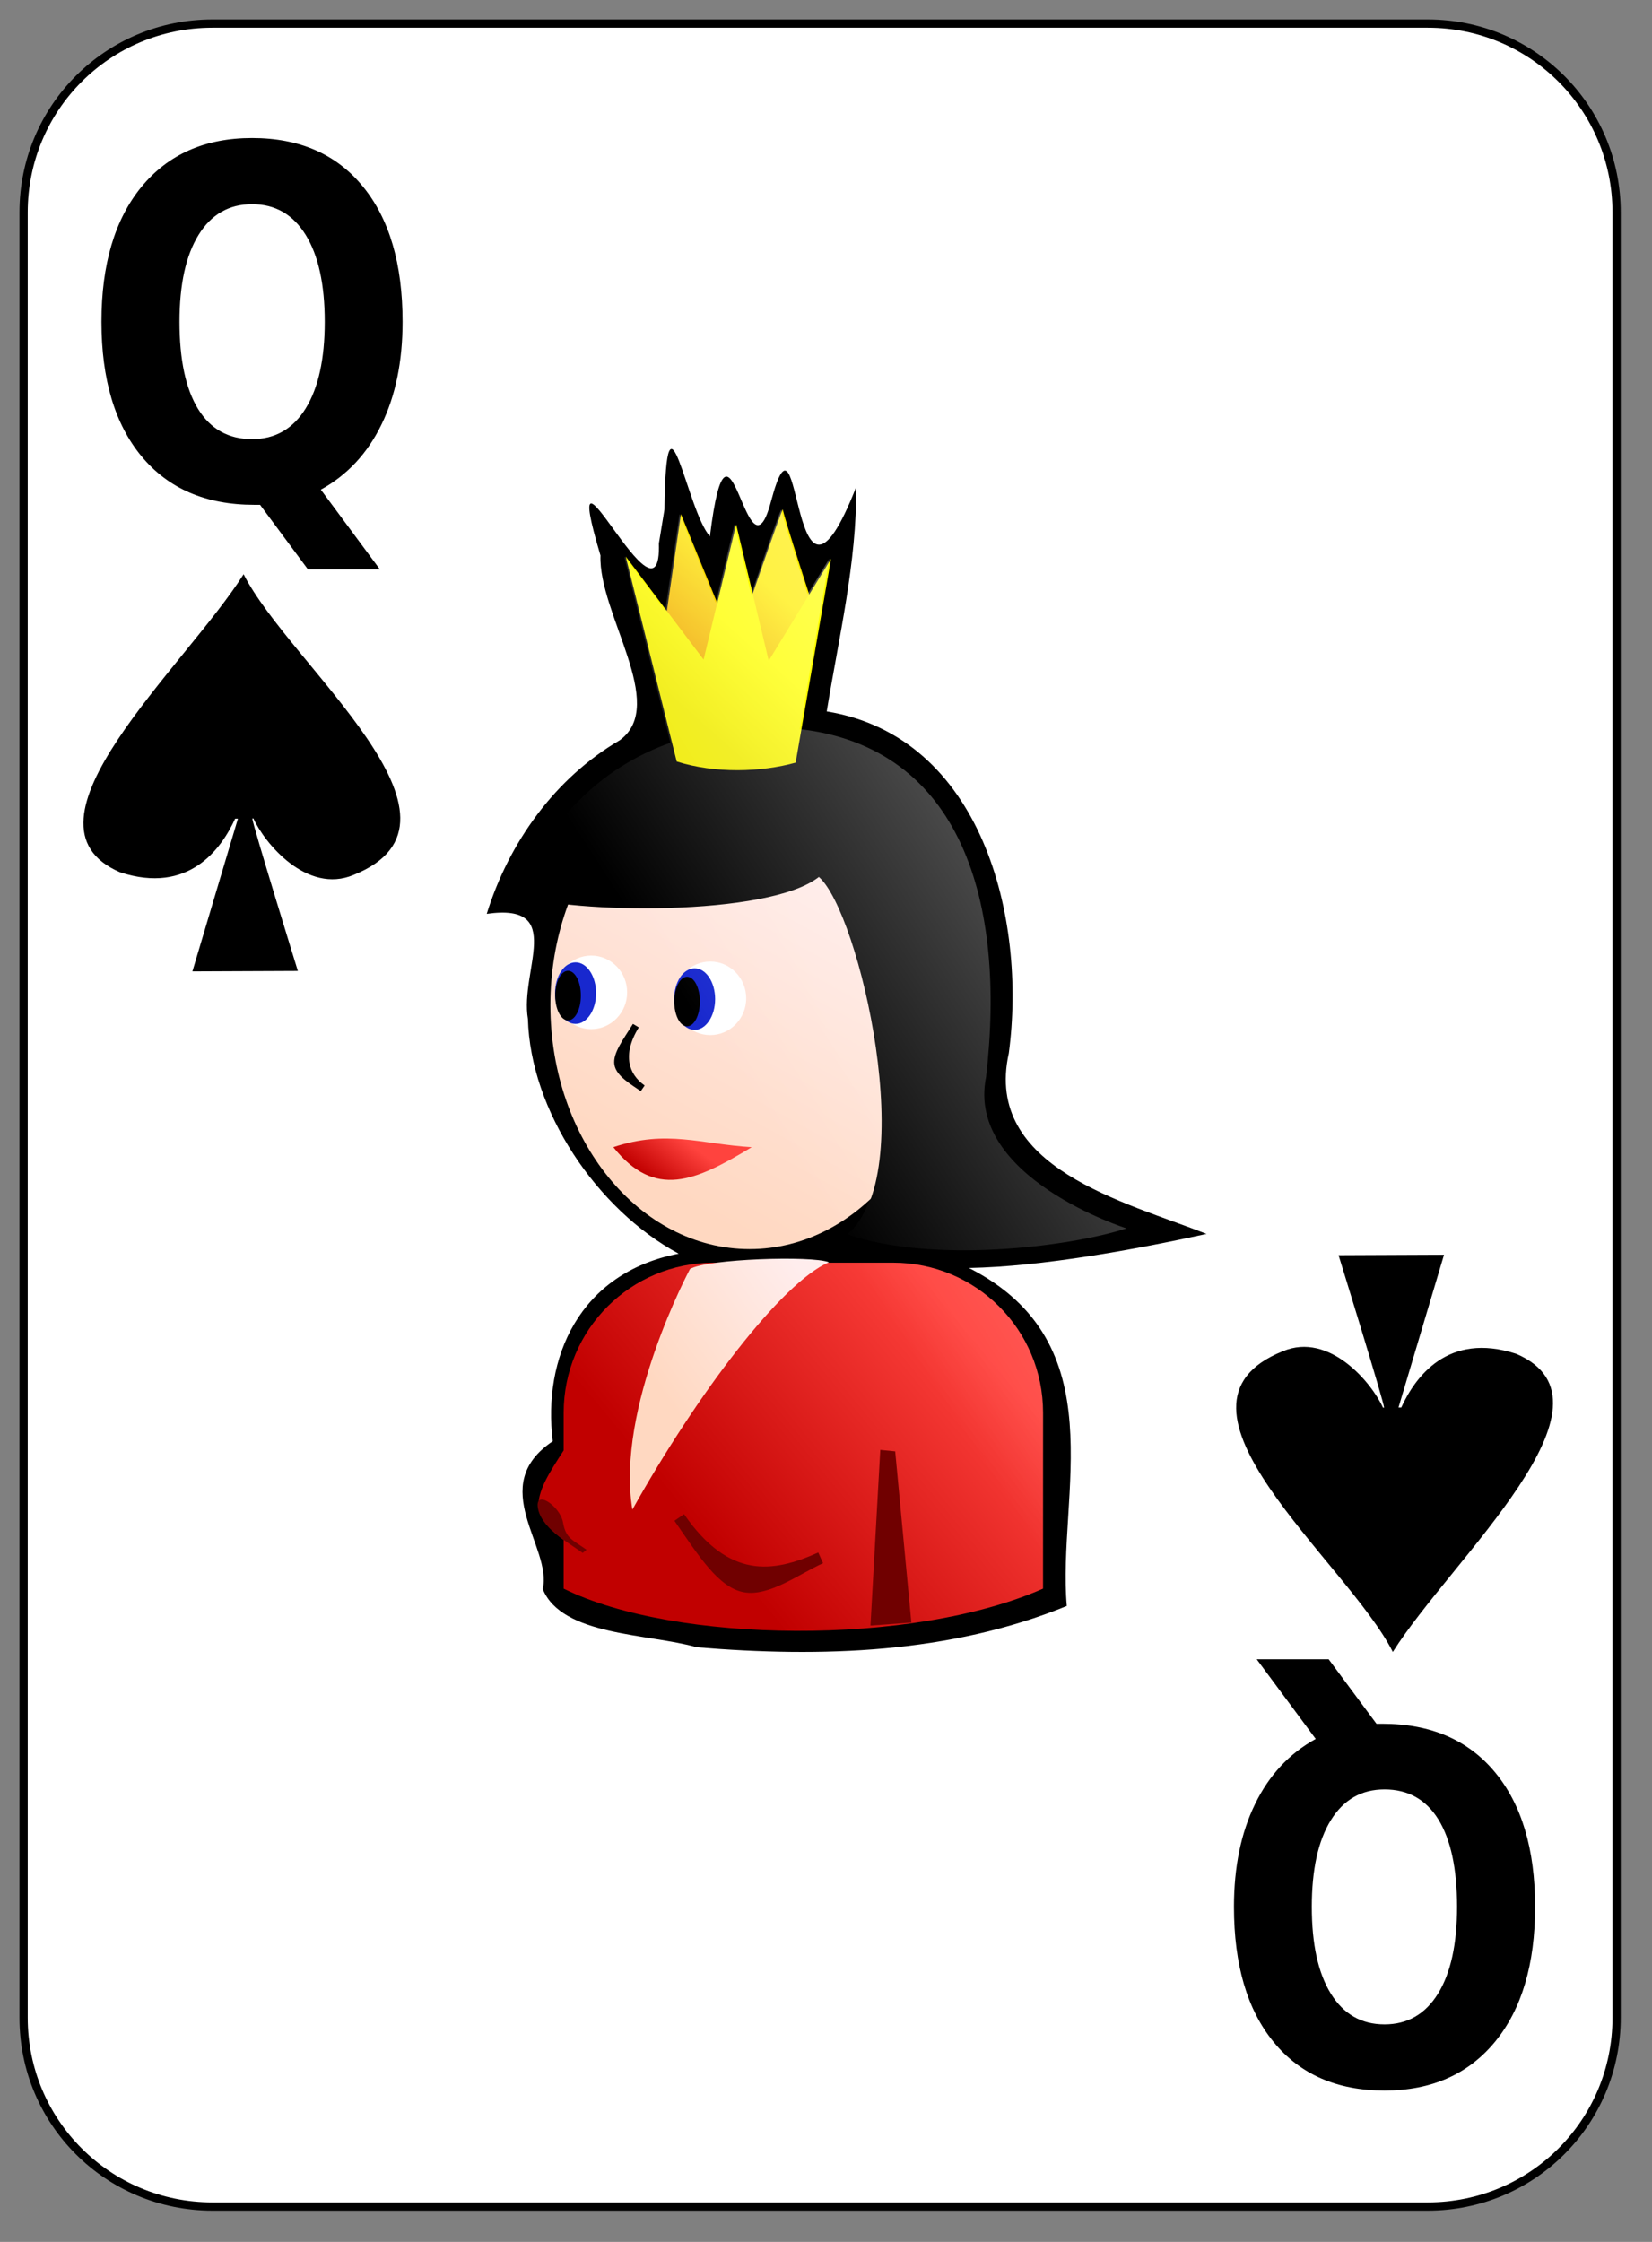 <?xml version="1.0" encoding="UTF-8" standalone="no"?>
<!-- Created with Inkscape (http://www.inkscape.org/) -->
<svg
        xmlns:dc="http://purl.org/dc/elements/1.1/"
        xmlns:rdf="http://www.w3.org/1999/02/22-rdf-syntax-ns#"
        xmlns:xlink="http://www.w3.org/1999/xlink"
        xmlns:sodipodi="http://inkscape.sourceforge.net/DTD/sodipodi-0.dtd"
        xmlns:inkscape="http://www.inkscape.org/namespaces/inkscape"
        xmlns="http://www.w3.org/2000/svg"
        id="svg2"
        height="190"
        preserveAspectRatio="xMinYMin meet"

        viewBox="0 0 140 190"
        y="0"
        x="0"
        version="1.0"
        sodipodi:version="0.32"
        inkscape:version="0.41+cvs"
        sodipodi:docname="white_s_q.svg"
        sodipodi:docbase="/home/nicu/Desktop/card_nicu_buculei_01.zip_FILES/cards/white">
    <rect x="0" y="0" width="140" height="190" fill="#808080" stroke="none"/>
    <sodipodi:namedview
            id="base"
            pagecolor="#ffffff"
            bordercolor="#666666"
            borderopacity="1.0"
            inkscape:pageopacity="0.0"
            inkscape:pageshadow="2"
            inkscape:window-width="1152"
            inkscape:window-height="791"
            inkscape:zoom="1.0000000"
            inkscape:cx="70.000000"
            inkscape:cy="95.000000"
            inkscape:window-x="0"
            inkscape:window-y="26"
            inkscape:current-layer="svg2"/>
    <defs
            id="defs3">
        <linearGradient
                id="linearGradient2060">
            <stop
                    id="stop2062"
                    offset="0"
                    style="stop-color:#ebf0d0;stop-opacity:1;"/>
            <stop
                    id="stop2064"
                    offset="1"
                    style="stop-color:#ffffeb;stop-opacity:1;"/>
        </linearGradient>
        <linearGradient
                gradientTransform="translate(0,-1)"
                gradientUnits="userSpaceOnUse"
                xlink:href="#linearGradient2060"
                id="linearGradient4853"
                y2="128.695"
                x2="109"
                y1="63.1"
                x1="2"/>
        <linearGradient
                id="linearGradient6214">
            <stop
                    id="stop6216"
                    offset="0"
                    style="stop-color:#c10000;stop-opacity:1;"/>
            <stop
                    id="stop6218"
                    offset="1"
                    style="stop-color:#ff433e;stop-opacity:1;"/>
        </linearGradient>
        <linearGradient
                id="linearGradient5417">
            <stop
                    style="stop-color:#f0a700;stop-opacity:1;"
                    offset="0"
                    id="stop5419"/>
            <stop
                    style="stop-color:#ffed00;stop-opacity:1;"
                    offset="1"
                    id="stop5421"/>
        </linearGradient>
        <linearGradient
                id="linearGradient5407">
            <stop
                    id="stop5409"
                    offset="0"
                    style="stop-color:#f0eb00;stop-opacity:1;"/>
            <stop
                    id="stop5411"
                    offset="1"
                    style="stop-color:#ffff00;stop-opacity:1;"/>
        </linearGradient>
        <linearGradient
                id="linearGradient3857">
            <stop
                    id="stop3859"
                    offset="0"
                    style="stop-color:#ffd8c1;stop-opacity:1;"/>
            <stop
                    id="stop3861"
                    offset="1"
                    style="stop-color:#ffeded;stop-opacity:1;"/>
        </linearGradient>
        <linearGradient
                id="linearGradient2580"
                inkscape:collect="always">
            <stop
                    id="stop2582"
                    offset="0"
                    style="stop-color:#ffffff;stop-opacity:1;"/>
            <stop
                    id="stop2584"
                    offset="1"
                    style="stop-color:#ffffff;stop-opacity:0;"/>
        </linearGradient>
        <linearGradient
                y2="98.109"
                x2="-101.909"
                y1="46.291"
                x1="-21.764"
                gradientTransform="translate(159.188,-14.489)"
                gradientUnits="userSpaceOnUse"
                id="linearGradient1855"
                xlink:href="#linearGradient2580"
                inkscape:collect="always"/>
        <linearGradient
                y2="113.287"
                x2="65.8"
                y1="122.476"
                x1="53.127"
                gradientTransform="translate(2.188,-5.489)"
                gradientUnits="userSpaceOnUse"
                id="linearGradient1853"
                xlink:href="#linearGradient3857"
                inkscape:collect="always"/>
        <linearGradient
                y2="322.139"
                x2="312.092"
                y1="346.327"
                x1="294.246"
                gradientTransform="matrix(0.145,0,0,0.145,12.632,49.827)"
                gradientUnits="userSpaceOnUse"
                id="linearGradient1851"
                xlink:href="#linearGradient6214"
                inkscape:collect="always"/>
        <linearGradient
                y2="160.362"
                x2="708"
                y1="210.362"
                x1="653"
                gradientUnits="userSpaceOnUse"
                id="linearGradient1849"
                xlink:href="#linearGradient5407"
                inkscape:collect="always"/>
        <linearGradient
                y2="85.362"
                x2="698"
                y1="146.362"
                x1="632"
                gradientUnits="userSpaceOnUse"
                id="linearGradient1847"
                xlink:href="#linearGradient5417"
                inkscape:collect="always"/>
        <linearGradient
                y2="415.539"
                x2="449.323"
                y1="540.539"
                x1="298.986"
                gradientTransform="matrix(0.145,0,0,0.145,15.234,50.477)"
                gradientUnits="userSpaceOnUse"
                id="linearGradient1845"
                xlink:href="#linearGradient6214"
                inkscape:collect="always"/>
        <linearGradient
                y2="256.18"
                x2="484.796"
                y1="437.499"
                x1="356.442"
                gradientTransform="matrix(0.187,0,0,0.145,-10.161,37.837)"
                gradientUnits="userSpaceOnUse"
                id="linearGradient1843"
                xlink:href="#linearGradient3857"
                inkscape:collect="always"/>
        <linearGradient
                y2="256.18"
                x2="484.796"
                y1="437.499"
                x1="356.442"
                gradientTransform="matrix(0.187,0,0,0.145,-10.161,37.837)"
                gradientUnits="userSpaceOnUse"
                id="linearGradient1783"
                xlink:href="#linearGradient3857"
                inkscape:collect="always"/>
        <linearGradient
                y2="415.539"
                x2="449.323"
                y1="540.539"
                x1="298.986"
                gradientTransform="matrix(0.145,0,0,0.145,15.234,50.477)"
                gradientUnits="userSpaceOnUse"
                id="linearGradient1785"
                xlink:href="#linearGradient6214"
                inkscape:collect="always"/>
        <linearGradient
                y2="85.362"
                x2="698"
                y1="146.362"
                x1="632"
                gradientUnits="userSpaceOnUse"
                id="linearGradient1787"
                xlink:href="#linearGradient5417"
                inkscape:collect="always"/>
        <linearGradient
                y2="160.362"
                x2="708"
                y1="210.362"
                x1="653"
                gradientUnits="userSpaceOnUse"
                id="linearGradient1789"
                xlink:href="#linearGradient5407"
                inkscape:collect="always"/>
        <linearGradient
                y2="322.139"
                x2="312.092"
                y1="346.327"
                x1="294.246"
                gradientTransform="matrix(0.145,0,0,0.145,12.632,49.827)"
                gradientUnits="userSpaceOnUse"
                id="linearGradient1791"
                xlink:href="#linearGradient6214"
                inkscape:collect="always"/>
        <linearGradient
                y2="113.287"
                x2="65.8"
                y1="122.476"
                x1="53.127"
                gradientTransform="translate(2.188,-5.489)"
                gradientUnits="userSpaceOnUse"
                id="linearGradient1793"
                xlink:href="#linearGradient3857"
                inkscape:collect="always"/>
        <linearGradient
                y2="98.109"
                x2="-101.909"
                y1="46.291"
                x1="-21.764"
                gradientTransform="translate(159.188,-14.489)"
                gradientUnits="userSpaceOnUse"
                id="linearGradient1795"
                xlink:href="#linearGradient2580"
                inkscape:collect="always"/>
    </defs>
    <g
            inkscape:label="Layer 1"
            inkscape:groupmode="layer"
            id="layer1">
        <g
                id="g5630">
            <path
                    style="fill:#ffffff;fill-opacity:1;stroke:black;stroke-width:0.7;stroke-miterlimit:4;stroke-dashoffset:0;stroke-opacity:1"
                    d="M 18,2 L 121,2 C 129.864,2 137,9.136 137,18 L 137,171 C 137,179.864 129.864,187 121,187 L 18,187 C 9.136,187 2,179.864 2,171 L 2,18 C 2,9.136 9.136,2 18,2 z "
                    id="rect1306"/>
        </g>
        <g
                transform="translate(-448.5,-231.5)"
                id="g5495"
                inkscape:groupmode="layer"
                inkscape:label="Layer 1"/>
    </g>
    <path
            id="text1481"
            style="font-size:37.419;font-style:normal;font-variant:normal;font-weight:bold;font-stretch:normal;fill:#000000;fill-opacity:1;stroke:none;stroke-width:1px;stroke-linecap:butt;stroke-linejoin:miter;stroke-opacity:1;font-family:Bitstream Vera Sans;text-anchor:start;writing-mode:lr-tb"
            d="M 22.039,42.783 L 21.54,42.783 C 17.453,42.783 14.275,41.416 12.004,38.683 C 9.734,35.951 8.598,32.146 8.598,27.27 C 8.598,22.408 9.728,18.596 11.988,15.837 C 14.258,13.077 17.381,11.698 21.358,11.698 C 25.378,11.698 28.507,13.064 30.744,15.797 C 32.992,18.529 34.117,22.354 34.117,27.27 C 34.117,30.646 33.518,33.553 32.322,35.991 C 31.137,38.429 29.426,40.264 27.189,41.497 L 32.189,48.248 L 26.092,48.248 L 22.039,42.783 M 21.358,17.304 C 19.408,17.304 17.896,18.174 16.822,19.916 C 15.748,21.657 15.211,24.109 15.211,27.27 C 15.211,30.485 15.737,32.95 16.789,34.665 C 17.841,36.366 19.364,37.217 21.358,37.217 C 23.318,37.217 24.835,36.346 25.91,34.604 C 26.984,32.863 27.521,30.418 27.521,27.27 C 27.521,24.109 26.984,21.657 25.91,19.916 C 24.835,18.174 23.318,17.304 21.358,17.304"/>
    <path
            id="text4064"
            style="font-size:37.419;font-style:normal;font-variant:normal;font-weight:bold;font-stretch:normal;fill:#000000;fill-opacity:1;stroke:none;stroke-width:1px;stroke-linecap:butt;stroke-linejoin:miter;stroke-opacity:1;font-family:Bitstream Vera Sans;text-anchor:start;writing-mode:lr-tb"
            d="M 116.651,146.088 L 117.15,146.088 C 121.237,146.088 124.415,147.454 126.686,150.187 C 128.956,152.919 130.092,156.724 130.092,161.6 C 130.092,166.463 128.962,170.274 126.702,173.033 C 124.432,175.793 121.309,177.172 117.332,177.172 C 113.312,177.172 110.183,175.806 107.946,173.073 C 105.698,170.341 104.573,166.516 104.573,161.6 C 104.573,158.224 105.171,155.317 106.368,152.879 C 107.553,150.441 109.264,148.606 111.501,147.373 L 106.501,140.622 L 112.598,140.622 L 116.651,146.088 M 117.332,171.566 C 119.282,171.566 120.794,170.696 121.868,168.954 C 122.942,167.213 123.479,164.761 123.479,161.6 C 123.479,158.385 122.953,155.92 121.901,154.205 C 120.849,152.504 119.326,151.653 117.332,151.653 C 115.372,151.653 113.855,152.524 112.78,154.266 C 111.706,156.007 111.169,158.452 111.169,161.6 C 111.169,164.761 111.706,167.213 112.78,168.954 C 113.855,170.696 115.372,171.566 117.332,171.566"/>
    <path
            sodipodi:nodetypes="cccccccccc"
            id="path1561"
            style="fill:#000000;fill-opacity:1;fill-rule:evenodd;stroke:none;stroke-width:0.48;stroke-linecap:butt;stroke-linejoin:round;stroke-miterlimit:4;stroke-opacity:1"
            d="M 20.645,48.665 C 15.72,56.49 0.61,69.814 10.182,73.928 C 15.993,75.822 18.758,71.945 19.929,69.379 L 20.164,69.379 L 16.305,82.325 L 25.242,82.287 C 25.242,82.287 21.392,69.842 21.383,69.366 L 21.477,69.366 C 22.423,71.463 26.013,75.805 29.961,74.151 C 41.507,69.516 24.506,56.327 20.645,48.665 z "/>
    <path
            sodipodi:nodetypes="cccccccccc"
            id="path5553"
            style="fill:#000000;fill-opacity:1;fill-rule:evenodd;stroke:none;stroke-width:0.48;stroke-linecap:butt;stroke-linejoin:round;stroke-miterlimit:4;stroke-opacity:1"
            d="M 118.035,140 C 122.96,132.175 138.07,118.851 128.498,114.737 C 122.687,112.843 119.922,116.72 118.751,119.286 L 118.516,119.286 L 122.375,106.34 L 113.437,106.378 C 113.437,106.378 117.288,118.823 117.296,119.299 L 117.202,119.299 C 116.257,117.202 112.667,112.86 108.719,114.514 C 97.173,119.149 114.174,132.338 118.035,140 z "/>

    <g
            id="g4493"
            transform="translate(0,-7.206117e-6)">
        <path
                sodipodi:nodetypes="ccccccccccccccccccc"
                id="path1751"
                d="M 55.838,46.057 C 56.086,54.446 47.063,34.215 50.888,47.075 C 50.71,52.02 56.633,59.721 52.531,62.73 C 47.042,65.931 43.116,71.412 41.25,77.449 C 47.974,76.494 44.033,82.256 44.739,86.352 C 44.944,94.101 50.54,102.484 57.514,106.249 C 49.048,107.881 45.974,115.134 46.845,122.142 C 41.151,125.967 46.836,131.126 45.994,134.668 C 47.614,138.657 54.934,138.431 59.062,139.605 C 69.584,140.477 80.503,140.15 90.406,136.105 C 89.582,126.681 94.643,113.839 82.117,107.461 C 88.341,107.345 96.216,105.89 102.25,104.574 C 95.386,101.866 83.325,98.996 85.491,89.266 C 87.025,77.801 83.218,62.443 70.062,60.293 C 71.091,53.97 72.611,47.703 72.562,41.261 C 66.885,55.773 68.016,32.441 65.344,42.479 C 63.29,50.282 61.821,32.103 60.162,45.457 C 58.189,43.273 56.461,31.418 56.31,43.181 L 55.838,46.057 z "
                style="fill:#000000;fill-opacity:1;stroke:none;stroke-width:2;stroke-miterlimit:4;stroke-dashoffset:0;stroke-opacity:1"/>
        <path
                id="path1755"
                d="M 80.411,85.184 C 80.411,96.598 72.847,105.861 63.527,105.861 C 54.207,105.861 46.643,96.598 46.643,85.184 C 46.643,73.771 54.207,64.508 63.527,64.508 C 72.847,64.508 80.411,73.771 80.411,85.184 z "
                style="fill:url(#linearGradient1783);fill-opacity:1;stroke:none;stroke-width:2;stroke-miterlimit:4;stroke-dashoffset:0;stroke-opacity:1"/>
        <path
                id="path1757"
                d="M 60.487,107.012 C 53.438,107.012 47.768,112.682 47.768,119.731 L 47.768,122.919 C 46.591,124.752 45.435,126.472 45.674,127.887 C 45.851,128.932 46.767,129.78 47.768,130.512 L 47.768,134.637 C 57.148,139.287 77.3,139.531 88.393,134.637 L 88.393,119.731 C 88.393,112.682 82.724,107.012 75.674,107.012 L 60.487,107.012 z "
                style="fill:url(#linearGradient1785);fill-opacity:1;stroke:none;stroke-width:2;stroke-miterlimit:4;stroke-dashoffset:0;stroke-opacity:1"/>
        <path
                sodipodi:nodetypes="ccccccc"
                id="path1759"
                d="M 43.988,75.883 C 43.988,75.883 47.885,61.752 64.6,61.472 C 81.034,61.193 85.42,75.355 83.567,91.305 C 81.854,99.806 95.468,104.09 95.468,104.09 C 90.615,105.667 79.016,107.104 71.774,104.606 C 78.062,99.884 72.82,77.258 69.395,74.322 C 65.126,77.71 48.361,77.417 43.988,75.883 z "
                style="fill:#000000;fill-opacity:1;fill-rule:evenodd;stroke:none;stroke-width:1.537px;stroke-linecap:butt;stroke-linejoin:miter;stroke-opacity:1"/>
        <g
                transform="matrix(0.145,0,0,0.145,12.632,49.827)"
                id="g1761">
            <path
                    id="path1777"
                    d="M 353,245.862 C 353,257.73 343.592,267.362 332,267.362 C 320.408,267.362 311,257.73 311,245.862 C 311,233.994 320.408,224.362 332,224.362 C 343.592,224.362 353,233.994 353,245.862 z "
                    style="fill:#ffffff;fill-opacity:1;stroke:none;stroke-width:2;stroke-miterlimit:4;stroke-dashoffset:0;stroke-opacity:1"
                    transform="translate(-4,-6)"/>
            <path
                    id="path1779"
                    d="M 353,245.862 C 353,257.73 343.592,267.362 332,267.362 C 320.408,267.362 311,257.73 311,245.862 C 311,233.994 320.408,224.362 332,224.362 C 343.592,224.362 353,233.994 353,245.862 z "
                    style="fill:#1828ce;fill-opacity:1;stroke:none;stroke-width:2;stroke-miterlimit:4;stroke-dashoffset:0;stroke-opacity:1"
                    transform="matrix(0.571,0,0,0.837,129.286,34.524)"/>
            <path
                    id="path1781"
                    d="M 353,245.862 C 353,257.73 343.592,267.362 332,267.362 C 320.408,267.362 311,257.73 311,245.862 C 311,233.994 320.408,224.362 332,224.362 C 343.592,224.362 353,233.994 353,245.862 z "
                    style="fill:#000000;fill-opacity:1;stroke:none;stroke-width:2;stroke-miterlimit:4;stroke-dashoffset:0;stroke-opacity:1"
                    transform="matrix(0.357,0,0,0.674,195.929,76.048)"/>
        </g>
        <g
                transform="matrix(0.12,0,0,9.705316e-2,-17.653,42.178)"
                id="g1769">
            <path
                    style="fill:url(#linearGradient1787);fill-opacity:1;fill-rule:evenodd;stroke:none;stroke-width:1px;stroke-linecap:butt;stroke-linejoin:miter;stroke-opacity:1"
                    d="M 618,99.362 L 628,14.362 L 666,129.362 C 666,129.362 700,6.362 700,10.362 C 700,14.362 723,101.362 723,101.362 L 705,171.362 L 628,171.362 L 618,99.362 z "
                    id="path1771"
                    sodipodi:nodetypes="cccccccc"/>
            <path
                    style="fill:url(#linearGradient1789);fill-opacity:1;fill-rule:evenodd;stroke:none;stroke-width:1px;stroke-linecap:butt;stroke-linejoin:miter;stroke-opacity:1"
                    d="M 589,51.362 L 625,230.362 C 652,241.029 685,239.696 709,231.362 L 734,53.362 L 690,142.362 L 667,23.362 L 644,141.362 L 589,51.362 z "
                    id="path1773"
                    sodipodi:nodetypes="cccccccc"/>
        </g>
        <g
                transform="matrix(0.145,0,0,0.145,2.543,49.322)"
                id="g1775">
            <path
                    id="path1787"
                    d="M 353,245.862 C 353,257.73 343.592,267.362 332,267.362 C 320.408,267.362 311,257.73 311,245.862 C 311,233.994 320.408,224.362 332,224.362 C 343.592,224.362 353,233.994 353,245.862 z "
                    style="fill:#ffffff;fill-opacity:1;stroke:none;stroke-width:2;stroke-miterlimit:4;stroke-dashoffset:0;stroke-opacity:1"
                    transform="translate(-4,-6)"/>
            <path
                    id="path1789"
                    d="M 353,245.862 C 353,257.73 343.592,267.362 332,267.362 C 320.408,267.362 311,257.73 311,245.862 C 311,233.994 320.408,224.362 332,224.362 C 343.592,224.362 353,233.994 353,245.862 z "
                    style="fill:#1828ce;fill-opacity:1;stroke:none;stroke-width:2;stroke-miterlimit:4;stroke-dashoffset:0;stroke-opacity:1"
                    transform="matrix(0.571,0,0,0.837,129.286,34.524)"/>
            <path
                    id="path1791"
                    d="M 353,245.862 C 353,257.73 343.592,267.362 332,267.362 C 320.408,267.362 311,257.73 311,245.862 C 311,233.994 320.408,224.362 332,224.362 C 343.592,224.362 353,233.994 353,245.862 z "
                    style="fill:#000000;fill-opacity:1;stroke:none;stroke-width:2;stroke-miterlimit:4;stroke-dashoffset:0;stroke-opacity:1"
                    transform="matrix(0.357,0,0,0.674,195.929,76.048)"/>
        </g>
        <path
                sodipodi:nodetypes="ccc"
                id="path1783"
                d="M 51.977,97.223 C 55.507,101.637 58.912,100.123 63.704,97.223 C 59.417,96.971 56.516,95.71 51.977,97.223 z "
                style="fill:url(#linearGradient1791);fill-opacity:1;fill-rule:evenodd;stroke:none;stroke-width:1px;stroke-linecap:butt;stroke-linejoin:miter;stroke-opacity:1"/>
        <path
                sodipodi:nodetypes="ccccc"
                id="path1785"
                d="M 74.599,122.878 L 75.863,123.001 L 77.234,137.514 L 73.769,137.764 L 74.599,122.878 z "
                style="fill:#700000;fill-opacity:1;stroke:none;stroke-width:2;stroke-miterlimit:4;stroke-dashoffset:0;stroke-opacity:1"/>
        <path
                style="fill:#700000;fill-opacity:1;fill-rule:evenodd;stroke:none;stroke-width:1px;stroke-linecap:butt;stroke-linejoin:miter;stroke-opacity:1"
                d="M 57.969,128.324 L 57.156,128.886 C 59.2,131.847 60.898,134.56 63.043,134.943 C 65.189,135.327 67.716,133.393 69.75,132.48 L 69.344,131.574 C 67.388,132.452 65.5,132.997 63.656,132.668 C 61.812,132.338 59.915,131.144 57.969,128.324 z "
                id="path1795"
                sodipodi:nodetypes="ccccccc"/>
        <path
                style="fill:#000000;fill-opacity:1;fill-rule:evenodd;stroke:none;stroke-width:1px;stroke-linecap:butt;stroke-linejoin:miter;stroke-opacity:1"
                d="M 53.638,86.776 C 52.846,88.063 51.904,89.267 52.068,90.239 C 52.232,91.212 53.51,91.914 54.3,92.474 L 54.631,91.996 C 53.936,91.503 53.479,90.866 53.344,90.066 C 53.209,89.267 53.394,88.274 54.134,87.07 L 53.638,86.776 z "
                id="path1797"
                sodipodi:nodetypes="ccccccc"/>
        <path
                sodipodi:nodetypes="cccc"
                id="path1799"
                d="M 58.474,107.548 C 58.474,107.548 52.156,119.323 53.592,127.938 C 59.048,118.174 66.227,108.697 70.248,106.974 C 68.812,106.4 59.91,106.687 58.474,107.548 z "
                style="fill:url(#linearGradient1793);fill-opacity:1;fill-rule:evenodd;stroke:none;stroke-width:1px;stroke-linecap:butt;stroke-linejoin:miter;stroke-opacity:1"/>
        <path
                sodipodi:nodetypes="ccccc"
                id="path1793"
                d="M 45.586,127.81 C 45.865,129.464 48.037,130.657 49.38,131.61 L 49.707,131.341 C 48.526,130.503 47.943,130.385 47.713,129.026 C 47.484,127.666 45.306,126.157 45.586,127.81 z "
                style="fill:#700000;fill-opacity:1;fill-rule:evenodd;stroke:none;stroke-width:1px;stroke-linecap:butt;stroke-linejoin:miter;stroke-opacity:1"/>
        <path
                id="path1802"
                d="M 66.219,43.199 C 66.219,42.956 64.849,46.926 63.656,50.386 L 62.25,44.449 L 60.656,51.105 L 57.594,43.574 L 56.375,51.761 L 52.906,47.167 L 56.812,62.949 C 46.717,66.544 44,75.886 44,75.886 C 44.889,76.198 46.514,76.416 48.219,76.605 C 47.236,79.226 46.656,82.127 46.656,85.199 C 46.656,96.612 54.211,105.855 63.531,105.855 C 67.395,105.855 70.904,104.189 73.75,101.511 C 73.283,102.815 72.684,103.927 71.781,104.605 C 79.023,107.103 90.616,105.682 95.469,104.105 C 95.469,104.105 81.85,99.794 83.562,91.292 C 85.285,76.473 81.492,63.375 67.781,61.792 L 70.281,47.355 L 68.438,50.355 C 67.754,48.248 66.219,43.514 66.219,43.199 z M 60.5,107.011 C 53.451,107.011 47.781,112.681 47.781,119.73 L 47.781,122.917 C 46.604,124.751 45.448,126.471 45.688,127.886 C 45.864,128.93 46.78,129.778 47.781,130.511 L 47.781,134.667 C 53.793,137.647 64.142,138.593 73.781,137.761 C 74.93,137.662 76.102,137.667 77.219,137.511 C 81.353,136.932 85.271,136.051 88.406,134.667 L 88.406,119.73 C 88.406,112.681 82.705,107.011 75.656,107.011 L 60.5,107.011 z "
                style="fill:url(#linearGradient1795);fill-opacity:1;stroke:none;stroke-width:2;stroke-miterlimit:4;stroke-dashoffset:0;stroke-opacity:1"/>
    </g>

</svg>
